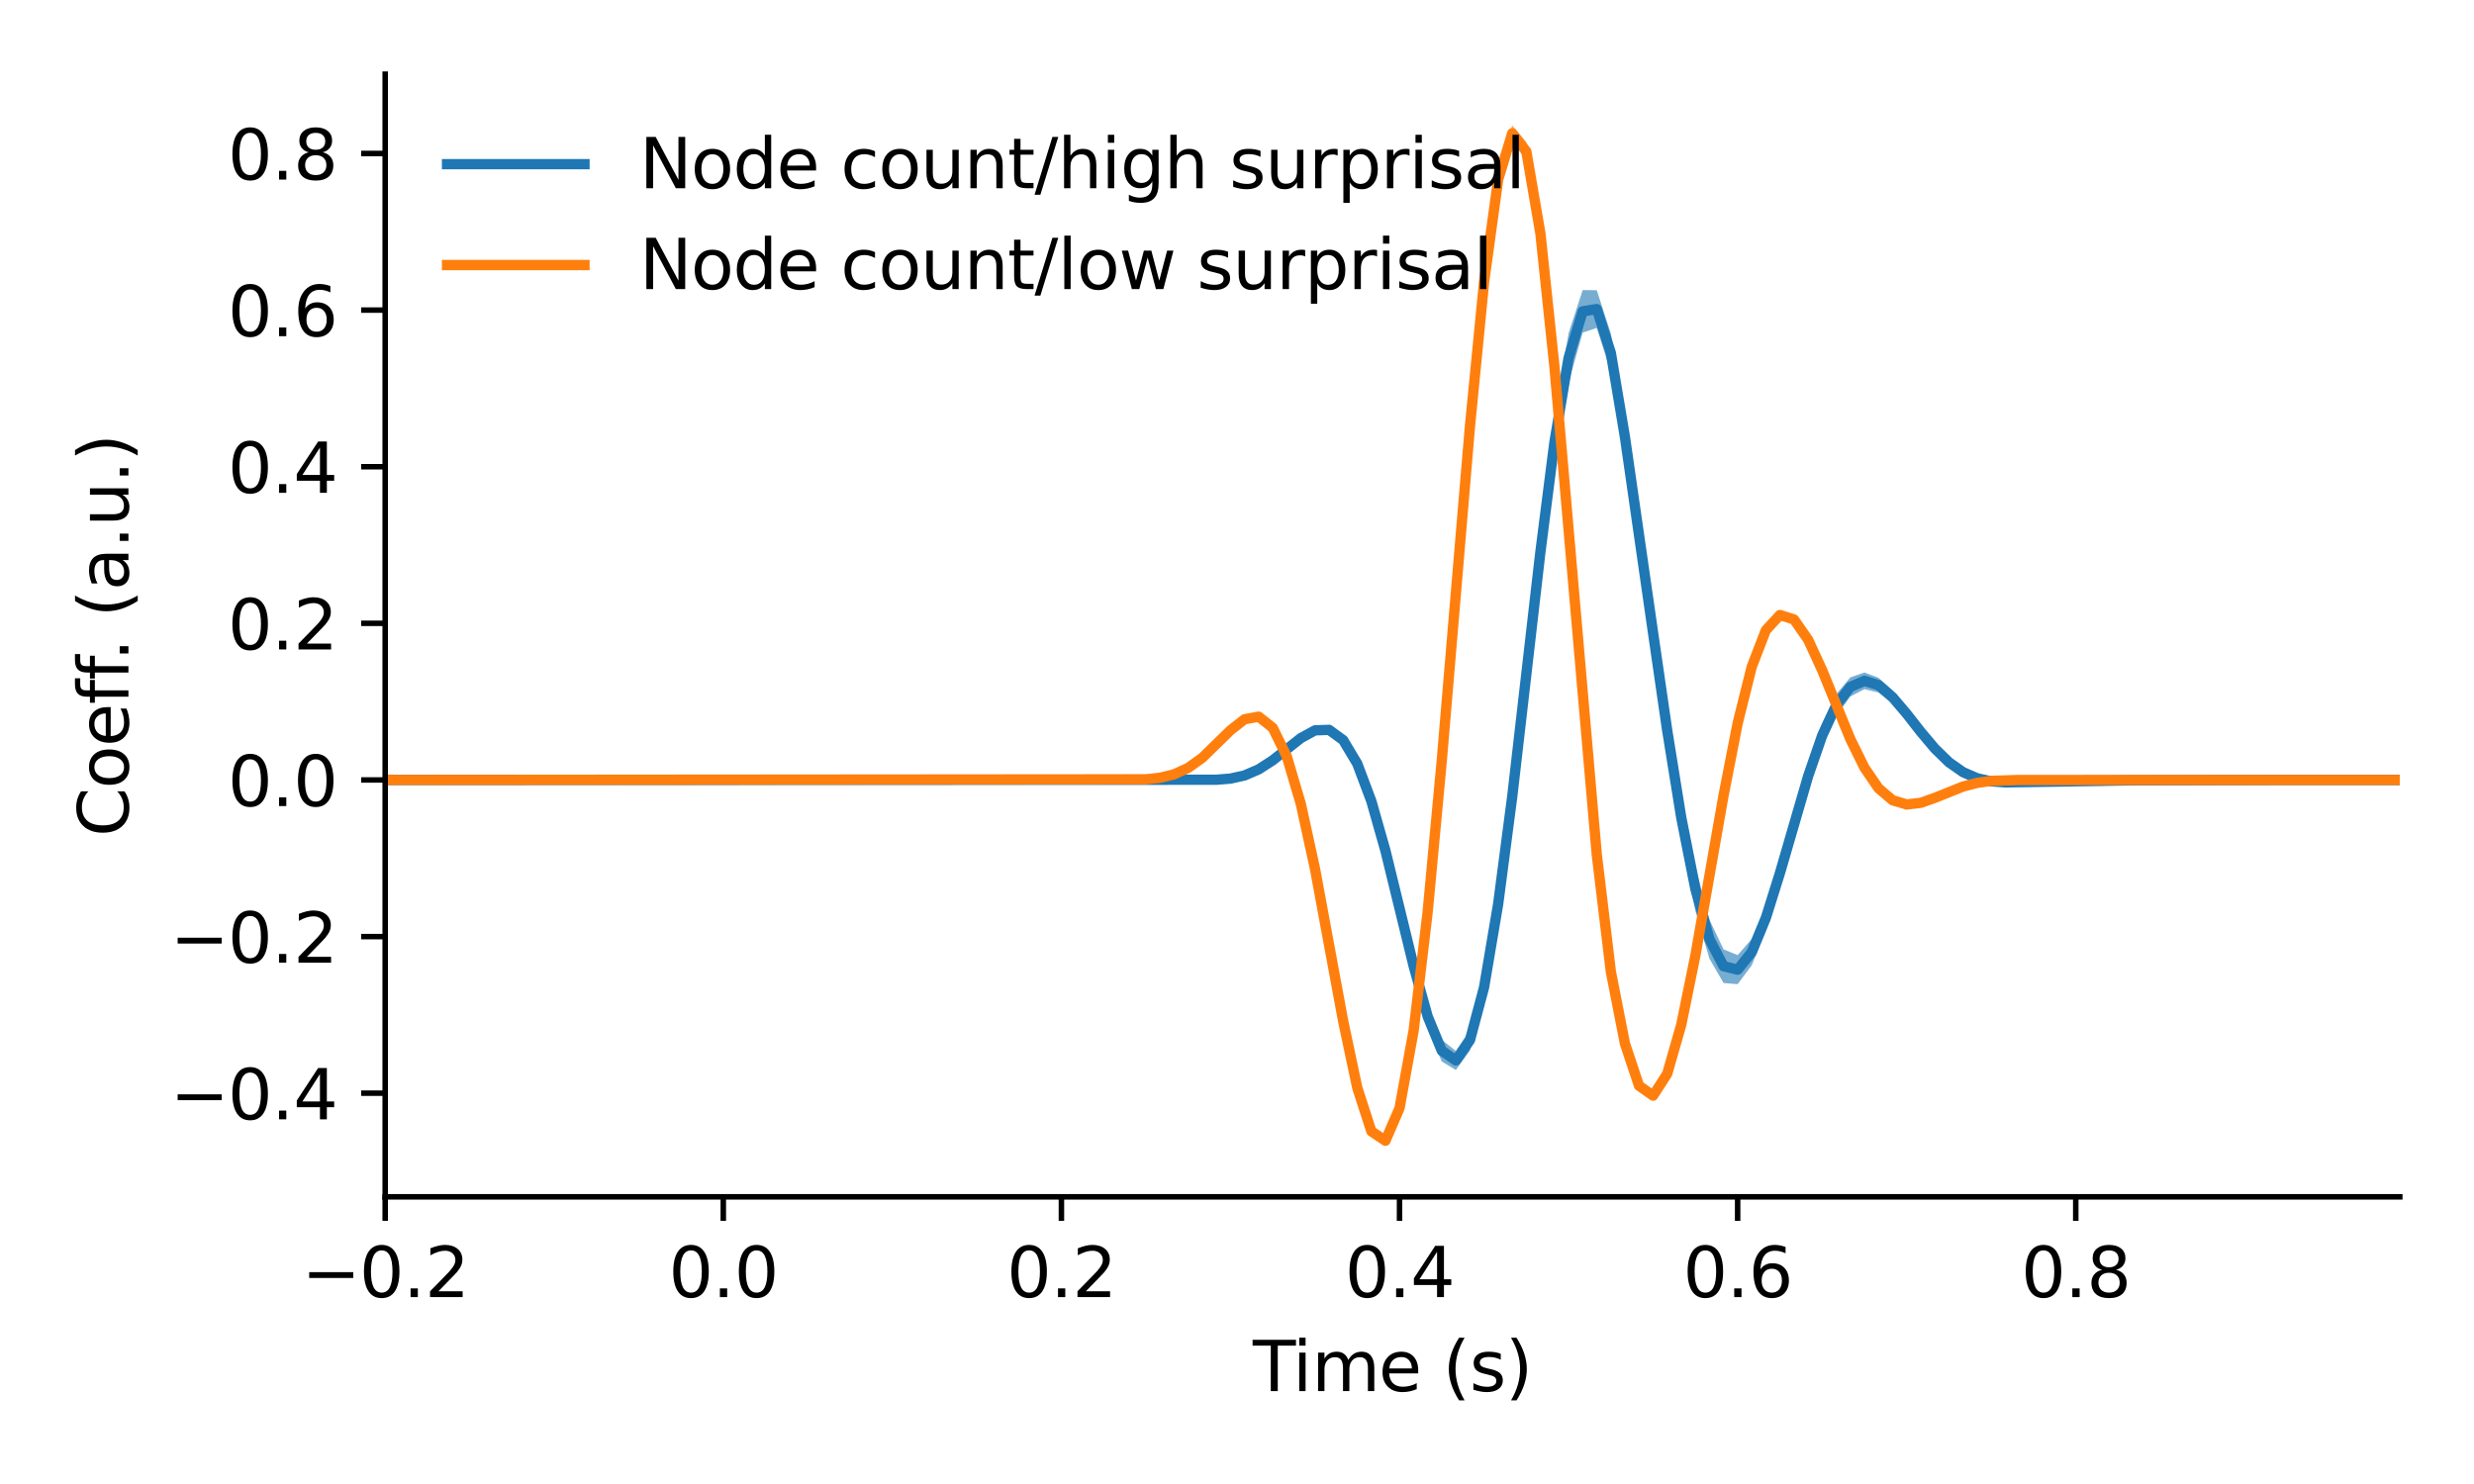 <?xml version="1.0" encoding="utf-8" standalone="no"?>
<!DOCTYPE svg PUBLIC "-//W3C//DTD SVG 1.1//EN"
  "http://www.w3.org/Graphics/SVG/1.1/DTD/svg11.dtd">
<svg xmlns:xlink="http://www.w3.org/1999/xlink" width="360pt" height="216pt" viewBox="0 0 360 216" xmlns="http://www.w3.org/2000/svg" version="1.1">
 <defs>
  <style type="text/css">*{stroke-linejoin: round; stroke-linecap: butt}</style>
 </defs>
 <g id="figure_1">
  <g id="patch_1">
   <path d="M 0 216 
L 360 216 
L 360 0 
L 0 0 
z
" style="fill: #ffffff"/>
  </g>
  <g id="axes_1">
   <g id="patch_2">
    <path d="M 56.05 174.2 
L 349.2 174.2 
L 349.2 10.8 
L 56.05 10.8 
z
" style="fill: #ffffff"/>
   </g>
   <g id="PolyCollection_1">
    <path d="M 56.05 113.319 
L 56.05 113.742 
L 58.1 113.718 
L 60.15 113.693 
L 62.2 113.67 
L 64.25 113.649 
L 66.3 113.632 
L 68.35 113.619 
L 70.4 113.609 
L 72.45 113.601 
L 74.5 113.593 
L 76.55 113.585 
L 78.6 113.577 
L 80.65 113.569 
L 82.7 113.561 
L 84.75 113.556 
L 86.8 113.553 
L 88.85 113.551 
L 90.9 113.55 
L 92.95 113.549 
L 95 113.548 
L 97.05 113.545 
L 99.1 113.543 
L 101.15 113.54 
L 103.2 113.538 
L 105.25 113.535 
L 107.3 113.534 
L 109.35 113.534 
L 111.4 113.533 
L 113.45 113.531 
L 115.5 113.53 
L 117.55 113.53 
L 119.6 113.529 
L 121.65 113.529 
L 123.7 113.529 
L 125.75 113.529 
L 127.8 113.528 
L 129.85 113.528 
L 131.9 113.527 
L 133.95 113.526 
L 136 113.526 
L 138.05 113.526 
L 140.1 113.526 
L 142.15 113.526 
L 144.2 113.526 
L 146.25 113.525 
L 148.3 113.525 
L 150.35 113.525 
L 152.4 113.525 
L 154.45 113.525 
L 156.5 113.525 
L 158.55 113.525 
L 160.6 113.525 
L 162.65 113.525 
L 164.7 113.525 
L 166.75 113.525 
L 168.8 113.525 
L 170.85 113.525 
L 172.9 113.525 
L 174.95 113.525 
L 177 113.51 
L 179.05 113.381 
L 181.1 112.987 
L 183.15 112.19 
L 185.2 110.948 
L 187.25 109.373 
L 189.3 107.765 
L 191.35 106.602 
L 193.4 106.533 
L 195.45 108.223 
L 197.5 111.981 
L 199.55 117.806 
L 201.6 125.361 
L 203.65 133.932 
L 205.7 142.478 
L 207.75 149.755 
L 209.8 154.509 
L 211.85 155.737 
L 213.9 152.899 
L 215.95 145.742 
L 218 134.316 
L 220.05 119.315 
L 222.1 102.071 
L 224.15 84.372 
L 226.2 68.241 
L 228.25 55.674 
L 230.3 48.412 
L 232.35 47.728 
L 234.4 54.187 
L 236.45 66.72 
L 238.5 80.9 
L 240.55 95.644 
L 242.6 109.861 
L 244.65 122.476 
L 246.7 132.576 
L 248.75 139.541 
L 250.8 143.076 
L 252.85 143.253 
L 254.9 140.499 
L 256.95 135.476 
L 259 128.964 
L 261.05 121.81 
L 263.1 114.85 
L 265.15 108.811 
L 267.2 104.225 
L 269.25 101.378 
L 271.3 100.305 
L 273.35 100.795 
L 275.4 102.462 
L 277.45 104.82 
L 279.5 107.39 
L 281.55 109.769 
L 283.6 111.694 
L 285.65 113.055 
L 287.7 113.868 
L 289.75 114.243 
L 291.8 114.331 
L 293.85 114.279 
L 295.9 114.186 
L 297.95 114.089 
L 300 113.999 
L 302.05 114.007 
L 304.1 113.932 
L 306.15 113.869 
L 308.2 113.817 
L 310.25 113.774 
L 312.3 113.738 
L 314.35 113.707 
L 316.4 113.681 
L 318.45 113.661 
L 320.5 113.645 
L 322.55 113.632 
L 324.6 113.619 
L 326.65 113.608 
L 328.7 113.598 
L 330.75 113.589 
L 332.8 113.582 
L 334.85 113.577 
L 336.9 113.573 
L 338.95 113.569 
L 341 113.564 
L 343.05 113.561 
L 345.1 113.557 
L 347.15 113.554 
L 349.2 113.551 
L 349.2 113.5 
L 349.2 113.5 
L 347.15 113.497 
L 345.1 113.494 
L 343.05 113.491 
L 341 113.488 
L 338.95 113.483 
L 336.9 113.479 
L 334.85 113.476 
L 332.8 113.472 
L 330.75 113.466 
L 328.7 113.46 
L 326.65 113.453 
L 324.6 113.445 
L 322.55 113.437 
L 320.5 113.43 
L 318.45 113.422 
L 316.4 113.414 
L 314.35 113.405 
L 312.3 113.396 
L 310.25 113.389 
L 308.2 113.383 
L 306.15 113.379 
L 304.1 113.376 
L 302.05 113.374 
L 300 113.472 
L 297.95 113.482 
L 295.9 113.49 
L 293.85 113.484 
L 291.8 113.424 
L 289.75 113.209 
L 287.7 112.692 
L 285.65 111.726 
L 283.6 110.212 
L 281.55 108.146 
L 279.5 105.652 
L 277.45 102.984 
L 275.4 100.507 
L 273.35 98.655 
L 271.3 97.882 
L 269.25 98.592 
L 267.2 101.05 
L 265.15 105.311 
L 263.1 111.138 
L 261.05 118.021 
L 259 125.211 
L 256.95 131.764 
L 254.9 136.672 
L 252.85 139.024 
L 250.8 138.185 
L 248.75 133.873 
L 246.7 126.194 
L 244.65 115.584 
L 242.6 102.758 
L 240.55 88.659 
L 238.5 74.248 
L 236.45 60.506 
L 234.4 48.546 
L 232.35 42.243 
L 230.3 42.222 
L 228.25 48.508 
L 226.2 60.35 
L 224.15 76.282 
L 222.1 94.38 
L 220.05 112.563 
L 218 128.867 
L 215.95 141.679 
L 213.9 149.878 
L 211.85 152.966 
L 209.8 151.355 
L 207.75 146.168 
L 205.7 138.729 
L 203.65 130.366 
L 201.6 122.28 
L 199.55 115.408 
L 197.5 110.328 
L 195.45 107.23 
L 193.4 105.931 
L 191.35 106.008 
L 189.3 107.083 
L 187.25 108.696 
L 185.2 110.378 
L 183.15 111.783 
L 181.1 112.746 
L 179.05 113.271 
L 177 113.476 
L 174.95 113.521 
L 172.9 113.525 
L 170.85 113.525 
L 168.8 113.525 
L 166.75 113.525 
L 164.7 113.525 
L 162.65 113.525 
L 160.6 113.525 
L 158.55 113.525 
L 156.5 113.525 
L 154.45 113.525 
L 152.4 113.525 
L 150.35 113.525 
L 148.3 113.525 
L 146.25 113.525 
L 144.2 113.524 
L 142.15 113.524 
L 140.1 113.524 
L 138.05 113.524 
L 136 113.524 
L 133.95 113.524 
L 131.9 113.523 
L 129.85 113.522 
L 127.8 113.521 
L 125.75 113.521 
L 123.7 113.52 
L 121.65 113.52 
L 119.6 113.52 
L 117.55 113.52 
L 115.5 113.519 
L 113.45 113.518 
L 111.4 113.517 
L 109.35 113.517 
L 107.3 113.516 
L 105.25 113.516 
L 103.2 113.513 
L 101.15 113.511 
L 99.1 113.508 
L 97.05 113.505 
L 95 113.502 
L 92.95 113.501 
L 90.9 113.499 
L 88.85 113.498 
L 86.8 113.496 
L 84.75 113.491 
L 82.7 113.485 
L 80.65 113.478 
L 78.6 113.469 
L 76.55 113.462 
L 74.5 113.455 
L 72.45 113.45 
L 70.4 113.444 
L 68.35 113.436 
L 66.3 113.425 
L 64.25 113.41 
L 62.2 113.391 
L 60.15 113.368 
L 58.1 113.344 
L 56.05 113.319 
z
" clip-path="url(#p489cb6bcc7)" style="fill: #1f77b4; fill-opacity: 0.6"/>
   </g>
   <g id="PolyCollection_2">
    <path d="M 56.05 113.315 
L 56.05 113.729 
L 58.1 113.704 
L 60.15 113.683 
L 62.2 113.663 
L 64.25 113.646 
L 66.3 113.631 
L 68.35 113.618 
L 70.4 113.608 
L 72.45 113.601 
L 74.5 113.595 
L 76.55 113.59 
L 78.6 113.584 
L 80.65 113.578 
L 82.7 113.571 
L 84.75 113.564 
L 86.8 113.558 
L 88.85 113.554 
L 90.9 113.552 
L 92.95 113.55 
L 95 113.548 
L 97.05 113.547 
L 99.1 113.545 
L 101.15 113.543 
L 103.2 113.54 
L 105.25 113.53 
L 107.3 113.529 
L 109.35 113.529 
L 111.4 113.529 
L 113.45 113.528 
L 115.5 113.528 
L 117.55 113.527 
L 119.6 113.526 
L 121.65 113.526 
L 123.7 113.526 
L 125.75 113.526 
L 127.8 113.526 
L 129.85 113.526 
L 131.9 113.525 
L 133.95 113.525 
L 136 113.525 
L 138.05 113.525 
L 140.1 113.525 
L 142.15 113.525 
L 144.2 113.525 
L 146.25 113.525 
L 148.3 113.525 
L 150.35 113.525 
L 152.4 113.525 
L 154.45 113.525 
L 156.5 113.525 
L 158.55 113.525 
L 160.6 113.525 
L 162.65 113.524 
L 164.7 113.513 
L 166.75 113.454 
L 168.8 113.261 
L 170.85 112.799 
L 172.9 111.92 
L 174.95 110.519 
L 177 108.635 
L 179.05 106.576 
L 181.1 104.938 
L 183.15 104.573 
L 185.2 106.371 
L 187.25 110.846 
L 189.3 118.105 
L 191.35 127.763 
L 193.4 138.884 
L 195.45 150.046 
L 197.5 159.514 
L 199.55 165.527 
L 201.6 166.773 
L 203.65 162.47 
L 205.7 151.869 
L 207.75 135.174 
L 209.8 113.633 
L 211.85 89.348 
L 213.9 65.015 
L 215.95 43.603 
L 218 27.959 
L 220.05 20.559 
L 222.1 23.383 
L 224.15 36.121 
L 226.2 56.304 
L 228.25 80.558 
L 230.3 105.225 
L 232.35 126.949 
L 234.4 143.204 
L 236.45 153.101 
L 238.5 158.788 
L 240.55 159.988 
L 242.6 157.055 
L 244.65 150.259 
L 246.7 140.467 
L 248.75 128.977 
L 250.8 117.22 
L 252.85 106.537 
L 254.9 98.012 
L 256.95 92.347 
L 259 89.845 
L 261.05 90.491 
L 263.1 93.604 
L 265.15 98.176 
L 267.2 103.299 
L 269.25 108.179 
L 271.3 112.218 
L 273.35 115.074 
L 275.4 116.672 
L 277.45 117.178 
L 279.5 116.936 
L 281.55 116.237 
L 283.6 115.364 
L 285.65 114.574 
L 287.7 114.006 
L 289.75 113.686 
L 291.8 113.556 
L 293.85 113.527 
L 295.9 113.525 
L 297.95 113.525 
L 300 113.525 
L 302.05 113.685 
L 304.1 113.666 
L 306.15 113.648 
L 308.2 113.63 
L 310.25 113.615 
L 312.3 113.603 
L 314.35 113.593 
L 316.4 113.587 
L 318.45 113.582 
L 320.5 113.578 
L 322.55 113.574 
L 324.6 113.569 
L 326.65 113.563 
L 328.7 113.558 
L 330.75 113.552 
L 332.8 113.548 
L 334.85 113.546 
L 336.9 113.545 
L 338.95 113.545 
L 341 113.543 
L 343.05 113.542 
L 345.1 113.54 
L 347.15 113.538 
L 349.2 113.536 
L 349.2 113.514 
L 349.2 113.514 
L 347.15 113.512 
L 345.1 113.51 
L 343.05 113.508 
L 341 113.507 
L 338.95 113.506 
L 336.9 113.505 
L 334.85 113.504 
L 332.8 113.502 
L 330.75 113.498 
L 328.7 113.493 
L 326.65 113.487 
L 324.6 113.481 
L 322.55 113.476 
L 320.5 113.471 
L 318.45 113.466 
L 316.4 113.461 
L 314.35 113.454 
L 312.3 113.444 
L 310.25 113.432 
L 308.2 113.417 
L 306.15 113.4 
L 304.1 113.382 
L 302.05 113.363 
L 300 113.525 
L 297.95 113.525 
L 295.9 113.525 
L 293.85 113.524 
L 291.8 113.539 
L 289.75 113.632 
L 287.7 113.893 
L 285.65 114.395 
L 283.6 115.139 
L 281.55 116.012 
L 279.5 116.767 
L 277.45 117.004 
L 275.4 116.292 
L 273.35 114.402 
L 271.3 111.25 
L 269.25 106.979 
L 267.2 101.992 
L 265.15 96.933 
L 263.1 92.605 
L 261.05 89.831 
L 259 89.185 
L 256.95 91.132 
L 254.9 96.114 
L 252.85 104.041 
L 250.8 114.329 
L 248.75 125.98 
L 246.7 137.691 
L 244.65 148.014 
L 242.6 155.533 
L 240.55 158.954 
L 238.5 157.276 
L 236.45 150.687 
L 234.4 139.647 
L 232.35 121.791 
L 230.3 99.007 
L 228.25 74.132 
L 226.2 50.569 
L 224.15 31.83 
L 222.1 20.692 
L 220.05 18.227 
L 218 24.342 
L 215.95 38.565 
L 213.9 59.031 
L 211.85 83.065 
L 209.8 107.716 
L 207.75 130.179 
L 205.7 148.158 
L 203.65 160.116 
L 201.6 165.302 
L 199.55 163.796 
L 197.5 157.117 
L 195.45 147.222 
L 193.4 136.001 
L 191.35 125.161 
L 189.3 116.023 
L 187.25 109.388 
L 185.2 105.495 
L 183.15 104.055 
L 181.1 104.44 
L 179.05 106.01 
L 177 108.088 
L 174.95 110.072 
L 172.9 111.606 
L 170.85 112.607 
L 168.8 113.16 
L 166.75 113.41 
L 164.7 113.498 
L 162.65 113.521 
L 160.6 113.525 
L 158.55 113.525 
L 156.5 113.525 
L 154.45 113.525 
L 152.4 113.525 
L 150.35 113.525 
L 148.3 113.525 
L 146.25 113.525 
L 144.2 113.525 
L 142.15 113.525 
L 140.1 113.525 
L 138.05 113.525 
L 136 113.525 
L 133.95 113.525 
L 131.9 113.525 
L 129.85 113.525 
L 127.8 113.525 
L 125.75 113.525 
L 123.7 113.524 
L 121.65 113.524 
L 119.6 113.524 
L 117.55 113.523 
L 115.5 113.522 
L 113.45 113.522 
L 111.4 113.521 
L 109.35 113.521 
L 107.3 113.521 
L 105.25 113.52 
L 103.2 113.509 
L 101.15 113.506 
L 99.1 113.504 
L 97.05 113.502 
L 95 113.501 
L 92.95 113.499 
L 90.9 113.498 
L 88.85 113.496 
L 86.8 113.493 
L 84.75 113.487 
L 82.7 113.48 
L 80.65 113.474 
L 78.6 113.467 
L 76.55 113.462 
L 74.5 113.457 
L 72.45 113.452 
L 70.4 113.445 
L 68.35 113.435 
L 66.3 113.42 
L 64.25 113.403 
L 62.2 113.383 
L 60.15 113.362 
L 58.1 113.339 
L 56.05 113.315 
z
" clip-path="url(#p489cb6bcc7)" style="fill: #ff7f0e; fill-opacity: 0.6"/>
   </g>
   <g id="matplotlib.axis_1">
    <g id="xtick_1">
     <g id="line2d_1">
      <defs>
       <path id="m7e8a26641c" d="M 0 0 
L 0 3.5 
" style="stroke: #000000; stroke-width: 0.8"/>
      </defs>
      <g>
       <use xlink:href="#m7e8a26641c" x="56.05" y="174.2" style="stroke: #000000; stroke-width: 0.8"/>
      </g>
     </g>
     <g id="text_1">
      <!-- −0.2 -->
      <g transform="translate(43.909 188.798)scale(0.1 -0.1)">
       <defs>
        <path id="DejaVuSans-2212" d="M 678 2272 
L 4684 2272 
L 4684 1741 
L 678 1741 
L 678 2272 
z
" transform="scale(0.016)"/>
        <path id="DejaVuSans-30" d="M 2034 4250 
Q 1547 4250 1301 3770 
Q 1056 3291 1056 2328 
Q 1056 1369 1301 889 
Q 1547 409 2034 409 
Q 2525 409 2770 889 
Q 3016 1369 3016 2328 
Q 3016 3291 2770 3770 
Q 2525 4250 2034 4250 
z
M 2034 4750 
Q 2819 4750 3233 4129 
Q 3647 3509 3647 2328 
Q 3647 1150 3233 529 
Q 2819 -91 2034 -91 
Q 1250 -91 836 529 
Q 422 1150 422 2328 
Q 422 3509 836 4129 
Q 1250 4750 2034 4750 
z
" transform="scale(0.016)"/>
        <path id="DejaVuSans-2e" d="M 684 794 
L 1344 794 
L 1344 0 
L 684 0 
L 684 794 
z
" transform="scale(0.016)"/>
        <path id="DejaVuSans-32" d="M 1228 531 
L 3431 531 
L 3431 0 
L 469 0 
L 469 531 
Q 828 903 1448 1529 
Q 2069 2156 2228 2338 
Q 2531 2678 2651 2914 
Q 2772 3150 2772 3378 
Q 2772 3750 2511 3984 
Q 2250 4219 1831 4219 
Q 1534 4219 1204 4116 
Q 875 4013 500 3803 
L 500 4441 
Q 881 4594 1212 4672 
Q 1544 4750 1819 4750 
Q 2544 4750 2975 4387 
Q 3406 4025 3406 3419 
Q 3406 3131 3298 2873 
Q 3191 2616 2906 2266 
Q 2828 2175 2409 1742 
Q 1991 1309 1228 531 
z
" transform="scale(0.016)"/>
       </defs>
       <use xlink:href="#DejaVuSans-2212"/>
       <use xlink:href="#DejaVuSans-30" x="83.789"/>
       <use xlink:href="#DejaVuSans-2e" x="147.412"/>
       <use xlink:href="#DejaVuSans-32" x="179.199"/>
      </g>
     </g>
    </g>
    <g id="xtick_2">
     <g id="line2d_2">
      <g>
       <use xlink:href="#m7e8a26641c" x="105.25" y="174.2" style="stroke: #000000; stroke-width: 0.8"/>
      </g>
     </g>
     <g id="text_2">
      <!-- 0.0 -->
      <g transform="translate(97.298 188.798)scale(0.1 -0.1)">
       <use xlink:href="#DejaVuSans-30"/>
       <use xlink:href="#DejaVuSans-2e" x="63.623"/>
       <use xlink:href="#DejaVuSans-30" x="95.41"/>
      </g>
     </g>
    </g>
    <g id="xtick_3">
     <g id="line2d_3">
      <g>
       <use xlink:href="#m7e8a26641c" x="154.45" y="174.2" style="stroke: #000000; stroke-width: 0.8"/>
      </g>
     </g>
     <g id="text_3">
      <!-- 0.2 -->
      <g transform="translate(146.498 188.798)scale(0.1 -0.1)">
       <use xlink:href="#DejaVuSans-30"/>
       <use xlink:href="#DejaVuSans-2e" x="63.623"/>
       <use xlink:href="#DejaVuSans-32" x="95.41"/>
      </g>
     </g>
    </g>
    <g id="xtick_4">
     <g id="line2d_4">
      <g>
       <use xlink:href="#m7e8a26641c" x="203.65" y="174.2" style="stroke: #000000; stroke-width: 0.8"/>
      </g>
     </g>
     <g id="text_4">
      <!-- 0.4 -->
      <g transform="translate(195.698 188.798)scale(0.1 -0.1)">
       <defs>
        <path id="DejaVuSans-34" d="M 2419 4116 
L 825 1625 
L 2419 1625 
L 2419 4116 
z
M 2253 4666 
L 3047 4666 
L 3047 1625 
L 3713 1625 
L 3713 1100 
L 3047 1100 
L 3047 0 
L 2419 0 
L 2419 1100 
L 313 1100 
L 313 1709 
L 2253 4666 
z
" transform="scale(0.016)"/>
       </defs>
       <use xlink:href="#DejaVuSans-30"/>
       <use xlink:href="#DejaVuSans-2e" x="63.623"/>
       <use xlink:href="#DejaVuSans-34" x="95.41"/>
      </g>
     </g>
    </g>
    <g id="xtick_5">
     <g id="line2d_5">
      <g>
       <use xlink:href="#m7e8a26641c" x="252.85" y="174.2" style="stroke: #000000; stroke-width: 0.8"/>
      </g>
     </g>
     <g id="text_5">
      <!-- 0.6 -->
      <g transform="translate(244.898 188.798)scale(0.1 -0.1)">
       <defs>
        <path id="DejaVuSans-36" d="M 2113 2584 
Q 1688 2584 1439 2293 
Q 1191 2003 1191 1497 
Q 1191 994 1439 701 
Q 1688 409 2113 409 
Q 2538 409 2786 701 
Q 3034 994 3034 1497 
Q 3034 2003 2786 2293 
Q 2538 2584 2113 2584 
z
M 3366 4563 
L 3366 3988 
Q 3128 4100 2886 4159 
Q 2644 4219 2406 4219 
Q 1781 4219 1451 3797 
Q 1122 3375 1075 2522 
Q 1259 2794 1537 2939 
Q 1816 3084 2150 3084 
Q 2853 3084 3261 2657 
Q 3669 2231 3669 1497 
Q 3669 778 3244 343 
Q 2819 -91 2113 -91 
Q 1303 -91 875 529 
Q 447 1150 447 2328 
Q 447 3434 972 4092 
Q 1497 4750 2381 4750 
Q 2619 4750 2861 4703 
Q 3103 4656 3366 4563 
z
" transform="scale(0.016)"/>
       </defs>
       <use xlink:href="#DejaVuSans-30"/>
       <use xlink:href="#DejaVuSans-2e" x="63.623"/>
       <use xlink:href="#DejaVuSans-36" x="95.41"/>
      </g>
     </g>
    </g>
    <g id="xtick_6">
     <g id="line2d_6">
      <g>
       <use xlink:href="#m7e8a26641c" x="302.05" y="174.2" style="stroke: #000000; stroke-width: 0.8"/>
      </g>
     </g>
     <g id="text_6">
      <!-- 0.8 -->
      <g transform="translate(294.098 188.798)scale(0.1 -0.1)">
       <defs>
        <path id="DejaVuSans-38" d="M 2034 2216 
Q 1584 2216 1326 1975 
Q 1069 1734 1069 1313 
Q 1069 891 1326 650 
Q 1584 409 2034 409 
Q 2484 409 2743 651 
Q 3003 894 3003 1313 
Q 3003 1734 2745 1975 
Q 2488 2216 2034 2216 
z
M 1403 2484 
Q 997 2584 770 2862 
Q 544 3141 544 3541 
Q 544 4100 942 4425 
Q 1341 4750 2034 4750 
Q 2731 4750 3128 4425 
Q 3525 4100 3525 3541 
Q 3525 3141 3298 2862 
Q 3072 2584 2669 2484 
Q 3125 2378 3379 2068 
Q 3634 1759 3634 1313 
Q 3634 634 3220 271 
Q 2806 -91 2034 -91 
Q 1263 -91 848 271 
Q 434 634 434 1313 
Q 434 1759 690 2068 
Q 947 2378 1403 2484 
z
M 1172 3481 
Q 1172 3119 1398 2916 
Q 1625 2713 2034 2713 
Q 2441 2713 2670 2916 
Q 2900 3119 2900 3481 
Q 2900 3844 2670 4047 
Q 2441 4250 2034 4250 
Q 1625 4250 1398 4047 
Q 1172 3844 1172 3481 
z
" transform="scale(0.016)"/>
       </defs>
       <use xlink:href="#DejaVuSans-30"/>
       <use xlink:href="#DejaVuSans-2e" x="63.623"/>
       <use xlink:href="#DejaVuSans-38" x="95.41"/>
      </g>
     </g>
    </g>
    <g id="text_7">
     <!-- Time (s) -->
     <g transform="translate(182.296 202.477)scale(0.1 -0.1)">
      <defs>
       <path id="DejaVuSans-54" d="M -19 4666 
L 3928 4666 
L 3928 4134 
L 2272 4134 
L 2272 0 
L 1638 0 
L 1638 4134 
L -19 4134 
L -19 4666 
z
" transform="scale(0.016)"/>
       <path id="DejaVuSans-69" d="M 603 3500 
L 1178 3500 
L 1178 0 
L 603 0 
L 603 3500 
z
M 603 4863 
L 1178 4863 
L 1178 4134 
L 603 4134 
L 603 4863 
z
" transform="scale(0.016)"/>
       <path id="DejaVuSans-6d" d="M 3328 2828 
Q 3544 3216 3844 3400 
Q 4144 3584 4550 3584 
Q 5097 3584 5394 3201 
Q 5691 2819 5691 2113 
L 5691 0 
L 5113 0 
L 5113 2094 
Q 5113 2597 4934 2840 
Q 4756 3084 4391 3084 
Q 3944 3084 3684 2787 
Q 3425 2491 3425 1978 
L 3425 0 
L 2847 0 
L 2847 2094 
Q 2847 2600 2669 2842 
Q 2491 3084 2119 3084 
Q 1678 3084 1418 2786 
Q 1159 2488 1159 1978 
L 1159 0 
L 581 0 
L 581 3500 
L 1159 3500 
L 1159 2956 
Q 1356 3278 1631 3431 
Q 1906 3584 2284 3584 
Q 2666 3584 2933 3390 
Q 3200 3197 3328 2828 
z
" transform="scale(0.016)"/>
       <path id="DejaVuSans-65" d="M 3597 1894 
L 3597 1613 
L 953 1613 
Q 991 1019 1311 708 
Q 1631 397 2203 397 
Q 2534 397 2845 478 
Q 3156 559 3463 722 
L 3463 178 
Q 3153 47 2828 -22 
Q 2503 -91 2169 -91 
Q 1331 -91 842 396 
Q 353 884 353 1716 
Q 353 2575 817 3079 
Q 1281 3584 2069 3584 
Q 2775 3584 3186 3129 
Q 3597 2675 3597 1894 
z
M 3022 2063 
Q 3016 2534 2758 2815 
Q 2500 3097 2075 3097 
Q 1594 3097 1305 2825 
Q 1016 2553 972 2059 
L 3022 2063 
z
" transform="scale(0.016)"/>
       <path id="DejaVuSans-20" transform="scale(0.016)"/>
       <path id="DejaVuSans-28" d="M 1984 4856 
Q 1566 4138 1362 3434 
Q 1159 2731 1159 2009 
Q 1159 1288 1364 580 
Q 1569 -128 1984 -844 
L 1484 -844 
Q 1016 -109 783 600 
Q 550 1309 550 2009 
Q 550 2706 781 3412 
Q 1013 4119 1484 4856 
L 1984 4856 
z
" transform="scale(0.016)"/>
       <path id="DejaVuSans-73" d="M 2834 3397 
L 2834 2853 
Q 2591 2978 2328 3040 
Q 2066 3103 1784 3103 
Q 1356 3103 1142 2972 
Q 928 2841 928 2578 
Q 928 2378 1081 2264 
Q 1234 2150 1697 2047 
L 1894 2003 
Q 2506 1872 2764 1633 
Q 3022 1394 3022 966 
Q 3022 478 2636 193 
Q 2250 -91 1575 -91 
Q 1294 -91 989 -36 
Q 684 19 347 128 
L 347 722 
Q 666 556 975 473 
Q 1284 391 1588 391 
Q 1994 391 2212 530 
Q 2431 669 2431 922 
Q 2431 1156 2273 1281 
Q 2116 1406 1581 1522 
L 1381 1569 
Q 847 1681 609 1914 
Q 372 2147 372 2553 
Q 372 3047 722 3315 
Q 1072 3584 1716 3584 
Q 2034 3584 2315 3537 
Q 2597 3491 2834 3397 
z
" transform="scale(0.016)"/>
       <path id="DejaVuSans-29" d="M 513 4856 
L 1013 4856 
Q 1481 4119 1714 3412 
Q 1947 2706 1947 2009 
Q 1947 1309 1714 600 
Q 1481 -109 1013 -844 
L 513 -844 
Q 928 -128 1133 580 
Q 1338 1288 1338 2009 
Q 1338 2731 1133 3434 
Q 928 4138 513 4856 
z
" transform="scale(0.016)"/>
      </defs>
      <use xlink:href="#DejaVuSans-54"/>
      <use xlink:href="#DejaVuSans-69" x="57.959"/>
      <use xlink:href="#DejaVuSans-6d" x="85.742"/>
      <use xlink:href="#DejaVuSans-65" x="183.154"/>
      <use xlink:href="#DejaVuSans-20" x="244.678"/>
      <use xlink:href="#DejaVuSans-28" x="276.465"/>
      <use xlink:href="#DejaVuSans-73" x="315.479"/>
      <use xlink:href="#DejaVuSans-29" x="367.578"/>
     </g>
    </g>
   </g>
   <g id="matplotlib.axis_2">
    <g id="ytick_1">
     <g id="line2d_7">
      <defs>
       <path id="md38de15b10" d="M 0 0 
L -3.5 0 
" style="stroke: #000000; stroke-width: 0.8"/>
      </defs>
      <g>
       <use xlink:href="#md38de15b10" x="56.05" y="159.118" style="stroke: #000000; stroke-width: 0.8"/>
      </g>
     </g>
     <g id="text_8">
      <!-- −0.4 -->
      <g transform="translate(24.767 162.918)scale(0.1 -0.1)">
       <use xlink:href="#DejaVuSans-2212"/>
       <use xlink:href="#DejaVuSans-30" x="83.789"/>
       <use xlink:href="#DejaVuSans-2e" x="147.412"/>
       <use xlink:href="#DejaVuSans-34" x="179.199"/>
      </g>
     </g>
    </g>
    <g id="ytick_2">
     <g id="line2d_8">
      <g>
       <use xlink:href="#md38de15b10" x="56.05" y="136.322" style="stroke: #000000; stroke-width: 0.8"/>
      </g>
     </g>
     <g id="text_9">
      <!-- −0.2 -->
      <g transform="translate(24.767 140.121)scale(0.1 -0.1)">
       <use xlink:href="#DejaVuSans-2212"/>
       <use xlink:href="#DejaVuSans-30" x="83.789"/>
       <use xlink:href="#DejaVuSans-2e" x="147.412"/>
       <use xlink:href="#DejaVuSans-32" x="179.199"/>
      </g>
     </g>
    </g>
    <g id="ytick_3">
     <g id="line2d_9">
      <g>
       <use xlink:href="#md38de15b10" x="56.05" y="113.525" style="stroke: #000000; stroke-width: 0.8"/>
      </g>
     </g>
     <g id="text_10">
      <!-- 0.0 -->
      <g transform="translate(33.147 117.324)scale(0.1 -0.1)">
       <use xlink:href="#DejaVuSans-30"/>
       <use xlink:href="#DejaVuSans-2e" x="63.623"/>
       <use xlink:href="#DejaVuSans-30" x="95.41"/>
      </g>
     </g>
    </g>
    <g id="ytick_4">
     <g id="line2d_10">
      <g>
       <use xlink:href="#md38de15b10" x="56.05" y="90.728" style="stroke: #000000; stroke-width: 0.8"/>
      </g>
     </g>
     <g id="text_11">
      <!-- 0.2 -->
      <g transform="translate(33.147 94.528)scale(0.1 -0.1)">
       <use xlink:href="#DejaVuSans-30"/>
       <use xlink:href="#DejaVuSans-2e" x="63.623"/>
       <use xlink:href="#DejaVuSans-32" x="95.41"/>
      </g>
     </g>
    </g>
    <g id="ytick_5">
     <g id="line2d_11">
      <g>
       <use xlink:href="#md38de15b10" x="56.05" y="67.932" style="stroke: #000000; stroke-width: 0.8"/>
      </g>
     </g>
     <g id="text_12">
      <!-- 0.4 -->
      <g transform="translate(33.147 71.731)scale(0.1 -0.1)">
       <use xlink:href="#DejaVuSans-30"/>
       <use xlink:href="#DejaVuSans-2e" x="63.623"/>
       <use xlink:href="#DejaVuSans-34" x="95.41"/>
      </g>
     </g>
    </g>
    <g id="ytick_6">
     <g id="line2d_12">
      <g>
       <use xlink:href="#md38de15b10" x="56.05" y="45.135" style="stroke: #000000; stroke-width: 0.8"/>
      </g>
     </g>
     <g id="text_13">
      <!-- 0.6 -->
      <g transform="translate(33.147 48.934)scale(0.1 -0.1)">
       <use xlink:href="#DejaVuSans-30"/>
       <use xlink:href="#DejaVuSans-2e" x="63.623"/>
       <use xlink:href="#DejaVuSans-36" x="95.41"/>
      </g>
     </g>
    </g>
    <g id="ytick_7">
     <g id="line2d_13">
      <g>
       <use xlink:href="#md38de15b10" x="56.05" y="22.338" style="stroke: #000000; stroke-width: 0.8"/>
      </g>
     </g>
     <g id="text_14">
      <!-- 0.8 -->
      <g transform="translate(33.147 26.138)scale(0.1 -0.1)">
       <use xlink:href="#DejaVuSans-30"/>
       <use xlink:href="#DejaVuSans-2e" x="63.623"/>
       <use xlink:href="#DejaVuSans-38" x="95.41"/>
      </g>
     </g>
    </g>
    <g id="text_15">
     <!-- Coeff. (a.u.) -->
     <g transform="translate(18.688 121.776)rotate(-90)scale(0.1 -0.1)">
      <defs>
       <path id="DejaVuSans-43" d="M 4122 4306 
L 4122 3641 
Q 3803 3938 3442 4084 
Q 3081 4231 2675 4231 
Q 1875 4231 1450 3742 
Q 1025 3253 1025 2328 
Q 1025 1406 1450 917 
Q 1875 428 2675 428 
Q 3081 428 3442 575 
Q 3803 722 4122 1019 
L 4122 359 
Q 3791 134 3420 21 
Q 3050 -91 2638 -91 
Q 1578 -91 968 557 
Q 359 1206 359 2328 
Q 359 3453 968 4101 
Q 1578 4750 2638 4750 
Q 3056 4750 3426 4639 
Q 3797 4528 4122 4306 
z
" transform="scale(0.016)"/>
       <path id="DejaVuSans-6f" d="M 1959 3097 
Q 1497 3097 1228 2736 
Q 959 2375 959 1747 
Q 959 1119 1226 758 
Q 1494 397 1959 397 
Q 2419 397 2687 759 
Q 2956 1122 2956 1747 
Q 2956 2369 2687 2733 
Q 2419 3097 1959 3097 
z
M 1959 3584 
Q 2709 3584 3137 3096 
Q 3566 2609 3566 1747 
Q 3566 888 3137 398 
Q 2709 -91 1959 -91 
Q 1206 -91 779 398 
Q 353 888 353 1747 
Q 353 2609 779 3096 
Q 1206 3584 1959 3584 
z
" transform="scale(0.016)"/>
       <path id="DejaVuSans-66" d="M 2375 4863 
L 2375 4384 
L 1825 4384 
Q 1516 4384 1395 4259 
Q 1275 4134 1275 3809 
L 1275 3500 
L 2222 3500 
L 2222 3053 
L 1275 3053 
L 1275 0 
L 697 0 
L 697 3053 
L 147 3053 
L 147 3500 
L 697 3500 
L 697 3744 
Q 697 4328 969 4595 
Q 1241 4863 1831 4863 
L 2375 4863 
z
" transform="scale(0.016)"/>
       <path id="DejaVuSans-61" d="M 2194 1759 
Q 1497 1759 1228 1600 
Q 959 1441 959 1056 
Q 959 750 1161 570 
Q 1363 391 1709 391 
Q 2188 391 2477 730 
Q 2766 1069 2766 1631 
L 2766 1759 
L 2194 1759 
z
M 3341 1997 
L 3341 0 
L 2766 0 
L 2766 531 
Q 2569 213 2275 61 
Q 1981 -91 1556 -91 
Q 1019 -91 701 211 
Q 384 513 384 1019 
Q 384 1609 779 1909 
Q 1175 2209 1959 2209 
L 2766 2209 
L 2766 2266 
Q 2766 2663 2505 2880 
Q 2244 3097 1772 3097 
Q 1472 3097 1187 3025 
Q 903 2953 641 2809 
L 641 3341 
Q 956 3463 1253 3523 
Q 1550 3584 1831 3584 
Q 2591 3584 2966 3190 
Q 3341 2797 3341 1997 
z
" transform="scale(0.016)"/>
       <path id="DejaVuSans-75" d="M 544 1381 
L 544 3500 
L 1119 3500 
L 1119 1403 
Q 1119 906 1312 657 
Q 1506 409 1894 409 
Q 2359 409 2629 706 
Q 2900 1003 2900 1516 
L 2900 3500 
L 3475 3500 
L 3475 0 
L 2900 0 
L 2900 538 
Q 2691 219 2414 64 
Q 2138 -91 1772 -91 
Q 1169 -91 856 284 
Q 544 659 544 1381 
z
M 1991 3584 
L 1991 3584 
z
" transform="scale(0.016)"/>
      </defs>
      <use xlink:href="#DejaVuSans-43"/>
      <use xlink:href="#DejaVuSans-6f" x="69.824"/>
      <use xlink:href="#DejaVuSans-65" x="131.006"/>
      <use xlink:href="#DejaVuSans-66" x="192.529"/>
      <use xlink:href="#DejaVuSans-66" x="227.734"/>
      <use xlink:href="#DejaVuSans-2e" x="255.689"/>
      <use xlink:href="#DejaVuSans-20" x="287.477"/>
      <use xlink:href="#DejaVuSans-28" x="319.264"/>
      <use xlink:href="#DejaVuSans-61" x="358.277"/>
      <use xlink:href="#DejaVuSans-2e" x="419.557"/>
      <use xlink:href="#DejaVuSans-75" x="451.344"/>
      <use xlink:href="#DejaVuSans-2e" x="514.723"/>
      <use xlink:href="#DejaVuSans-29" x="546.51"/>
     </g>
    </g>
   </g>
   <g id="line2d_14">
    <path d="M 56.05 113.53 
L 177 113.493 
L 179.05 113.326 
L 181.1 112.867 
L 183.15 111.987 
L 185.2 110.663 
L 189.3 107.424 
L 191.35 106.305 
L 193.4 106.232 
L 195.45 107.727 
L 197.5 111.154 
L 199.55 116.607 
L 201.6 123.82 
L 205.7 140.604 
L 207.75 147.961 
L 209.8 152.932 
L 211.85 154.352 
L 213.9 151.389 
L 215.95 143.71 
L 218 131.591 
L 220.05 115.939 
L 224.15 80.327 
L 226.2 64.295 
L 228.25 52.091 
L 230.3 45.317 
L 232.35 44.986 
L 234.4 51.367 
L 236.45 63.613 
L 240.55 92.152 
L 242.6 106.309 
L 244.65 119.03 
L 246.7 129.385 
L 248.75 136.707 
L 250.8 140.63 
L 252.85 141.138 
L 254.9 138.585 
L 256.95 133.62 
L 259 127.088 
L 263.1 112.994 
L 265.15 107.061 
L 267.2 102.638 
L 269.25 99.985 
L 271.3 99.094 
L 273.35 99.725 
L 275.4 101.485 
L 277.45 103.902 
L 279.5 106.521 
L 281.55 108.957 
L 283.6 110.953 
L 285.65 112.39 
L 287.7 113.28 
L 289.75 113.726 
L 291.8 113.877 
L 297.95 113.786 
L 310.25 113.582 
L 332.8 113.527 
L 349.2 113.526 
L 349.2 113.526 
" clip-path="url(#p489cb6bcc7)" style="fill: none; stroke: #1f77b4; stroke-width: 1.5; stroke-linecap: square"/>
   </g>
   <g id="line2d_15">
    <path d="M 56.05 113.522 
L 166.75 113.432 
L 168.8 113.21 
L 170.85 112.703 
L 172.9 111.763 
L 174.95 110.296 
L 179.05 106.293 
L 181.1 104.689 
L 183.15 104.314 
L 185.2 105.933 
L 187.25 110.117 
L 189.3 117.064 
L 191.35 126.462 
L 195.45 148.634 
L 197.5 158.316 
L 199.55 164.662 
L 201.6 166.037 
L 203.65 161.293 
L 205.7 150.014 
L 207.75 132.676 
L 209.8 110.675 
L 213.9 62.023 
L 215.95 41.084 
L 218 26.151 
L 220.05 19.393 
L 222.1 22.038 
L 224.15 33.976 
L 226.2 53.436 
L 232.35 124.37 
L 234.4 141.425 
L 236.45 151.894 
L 238.5 158.032 
L 240.55 159.471 
L 242.6 156.294 
L 244.65 149.137 
L 246.7 139.079 
L 250.8 115.774 
L 252.85 105.289 
L 254.9 97.063 
L 256.95 91.739 
L 259 89.515 
L 261.05 90.161 
L 263.1 93.104 
L 265.15 97.554 
L 269.25 107.579 
L 271.3 111.734 
L 273.35 114.738 
L 275.4 116.482 
L 277.45 117.091 
L 279.5 116.852 
L 281.55 116.125 
L 285.65 114.484 
L 287.7 113.95 
L 289.75 113.659 
L 293.85 113.526 
L 349.2 113.525 
L 349.2 113.525 
" clip-path="url(#p489cb6bcc7)" style="fill: none; stroke: #ff7f0e; stroke-width: 1.5; stroke-linecap: square"/>
   </g>
   <g id="patch_3">
    <path d="M 56.05 174.2 
L 56.05 10.8 
" style="fill: none; stroke: #000000; stroke-width: 0.8; stroke-linejoin: miter; stroke-linecap: square"/>
   </g>
   <g id="patch_4">
    <path d="M 56.05 174.2 
L 349.2 174.2 
" style="fill: none; stroke: #000000; stroke-width: 0.8; stroke-linejoin: miter; stroke-linecap: square"/>
   </g>
   <g id="legend_1">
    <g id="line2d_16">
     <path d="M 65.05 23.898 
L 75.05 23.898 
L 85.05 23.898 
" style="fill: none; stroke: #1f77b4; stroke-width: 1.5; stroke-linecap: square"/>
    </g>
    <g id="text_16">
     <!-- Node count/high surprisal -->
     <g transform="translate(93.05 27.398)scale(0.1 -0.1)">
      <defs>
       <path id="DejaVuSans-4e" d="M 628 4666 
L 1478 4666 
L 3547 763 
L 3547 4666 
L 4159 4666 
L 4159 0 
L 3309 0 
L 1241 3903 
L 1241 0 
L 628 0 
L 628 4666 
z
" transform="scale(0.016)"/>
       <path id="DejaVuSans-64" d="M 2906 2969 
L 2906 4863 
L 3481 4863 
L 3481 0 
L 2906 0 
L 2906 525 
Q 2725 213 2448 61 
Q 2172 -91 1784 -91 
Q 1150 -91 751 415 
Q 353 922 353 1747 
Q 353 2572 751 3078 
Q 1150 3584 1784 3584 
Q 2172 3584 2448 3432 
Q 2725 3281 2906 2969 
z
M 947 1747 
Q 947 1113 1208 752 
Q 1469 391 1925 391 
Q 2381 391 2643 752 
Q 2906 1113 2906 1747 
Q 2906 2381 2643 2742 
Q 2381 3103 1925 3103 
Q 1469 3103 1208 2742 
Q 947 2381 947 1747 
z
" transform="scale(0.016)"/>
       <path id="DejaVuSans-63" d="M 3122 3366 
L 3122 2828 
Q 2878 2963 2633 3030 
Q 2388 3097 2138 3097 
Q 1578 3097 1268 2742 
Q 959 2388 959 1747 
Q 959 1106 1268 751 
Q 1578 397 2138 397 
Q 2388 397 2633 464 
Q 2878 531 3122 666 
L 3122 134 
Q 2881 22 2623 -34 
Q 2366 -91 2075 -91 
Q 1284 -91 818 406 
Q 353 903 353 1747 
Q 353 2603 823 3093 
Q 1294 3584 2113 3584 
Q 2378 3584 2631 3529 
Q 2884 3475 3122 3366 
z
" transform="scale(0.016)"/>
       <path id="DejaVuSans-6e" d="M 3513 2113 
L 3513 0 
L 2938 0 
L 2938 2094 
Q 2938 2591 2744 2837 
Q 2550 3084 2163 3084 
Q 1697 3084 1428 2787 
Q 1159 2491 1159 1978 
L 1159 0 
L 581 0 
L 581 3500 
L 1159 3500 
L 1159 2956 
Q 1366 3272 1645 3428 
Q 1925 3584 2291 3584 
Q 2894 3584 3203 3211 
Q 3513 2838 3513 2113 
z
" transform="scale(0.016)"/>
       <path id="DejaVuSans-74" d="M 1172 4494 
L 1172 3500 
L 2356 3500 
L 2356 3053 
L 1172 3053 
L 1172 1153 
Q 1172 725 1289 603 
Q 1406 481 1766 481 
L 2356 481 
L 2356 0 
L 1766 0 
Q 1100 0 847 248 
Q 594 497 594 1153 
L 594 3053 
L 172 3053 
L 172 3500 
L 594 3500 
L 594 4494 
L 1172 4494 
z
" transform="scale(0.016)"/>
       <path id="DejaVuSans-2f" d="M 1625 4666 
L 2156 4666 
L 531 -594 
L 0 -594 
L 1625 4666 
z
" transform="scale(0.016)"/>
       <path id="DejaVuSans-68" d="M 3513 2113 
L 3513 0 
L 2938 0 
L 2938 2094 
Q 2938 2591 2744 2837 
Q 2550 3084 2163 3084 
Q 1697 3084 1428 2787 
Q 1159 2491 1159 1978 
L 1159 0 
L 581 0 
L 581 4863 
L 1159 4863 
L 1159 2956 
Q 1366 3272 1645 3428 
Q 1925 3584 2291 3584 
Q 2894 3584 3203 3211 
Q 3513 2838 3513 2113 
z
" transform="scale(0.016)"/>
       <path id="DejaVuSans-67" d="M 2906 1791 
Q 2906 2416 2648 2759 
Q 2391 3103 1925 3103 
Q 1463 3103 1205 2759 
Q 947 2416 947 1791 
Q 947 1169 1205 825 
Q 1463 481 1925 481 
Q 2391 481 2648 825 
Q 2906 1169 2906 1791 
z
M 3481 434 
Q 3481 -459 3084 -895 
Q 2688 -1331 1869 -1331 
Q 1566 -1331 1297 -1286 
Q 1028 -1241 775 -1147 
L 775 -588 
Q 1028 -725 1275 -790 
Q 1522 -856 1778 -856 
Q 2344 -856 2625 -561 
Q 2906 -266 2906 331 
L 2906 616 
Q 2728 306 2450 153 
Q 2172 0 1784 0 
Q 1141 0 747 490 
Q 353 981 353 1791 
Q 353 2603 747 3093 
Q 1141 3584 1784 3584 
Q 2172 3584 2450 3431 
Q 2728 3278 2906 2969 
L 2906 3500 
L 3481 3500 
L 3481 434 
z
" transform="scale(0.016)"/>
       <path id="DejaVuSans-72" d="M 2631 2963 
Q 2534 3019 2420 3045 
Q 2306 3072 2169 3072 
Q 1681 3072 1420 2755 
Q 1159 2438 1159 1844 
L 1159 0 
L 581 0 
L 581 3500 
L 1159 3500 
L 1159 2956 
Q 1341 3275 1631 3429 
Q 1922 3584 2338 3584 
Q 2397 3584 2469 3576 
Q 2541 3569 2628 3553 
L 2631 2963 
z
" transform="scale(0.016)"/>
       <path id="DejaVuSans-70" d="M 1159 525 
L 1159 -1331 
L 581 -1331 
L 581 3500 
L 1159 3500 
L 1159 2969 
Q 1341 3281 1617 3432 
Q 1894 3584 2278 3584 
Q 2916 3584 3314 3078 
Q 3713 2572 3713 1747 
Q 3713 922 3314 415 
Q 2916 -91 2278 -91 
Q 1894 -91 1617 61 
Q 1341 213 1159 525 
z
M 3116 1747 
Q 3116 2381 2855 2742 
Q 2594 3103 2138 3103 
Q 1681 3103 1420 2742 
Q 1159 2381 1159 1747 
Q 1159 1113 1420 752 
Q 1681 391 2138 391 
Q 2594 391 2855 752 
Q 3116 1113 3116 1747 
z
" transform="scale(0.016)"/>
       <path id="DejaVuSans-6c" d="M 603 4863 
L 1178 4863 
L 1178 0 
L 603 0 
L 603 4863 
z
" transform="scale(0.016)"/>
      </defs>
      <use xlink:href="#DejaVuSans-4e"/>
      <use xlink:href="#DejaVuSans-6f" x="74.805"/>
      <use xlink:href="#DejaVuSans-64" x="135.986"/>
      <use xlink:href="#DejaVuSans-65" x="199.463"/>
      <use xlink:href="#DejaVuSans-20" x="260.986"/>
      <use xlink:href="#DejaVuSans-63" x="292.773"/>
      <use xlink:href="#DejaVuSans-6f" x="347.754"/>
      <use xlink:href="#DejaVuSans-75" x="408.936"/>
      <use xlink:href="#DejaVuSans-6e" x="472.314"/>
      <use xlink:href="#DejaVuSans-74" x="535.693"/>
      <use xlink:href="#DejaVuSans-2f" x="574.902"/>
      <use xlink:href="#DejaVuSans-68" x="608.594"/>
      <use xlink:href="#DejaVuSans-69" x="671.973"/>
      <use xlink:href="#DejaVuSans-67" x="699.756"/>
      <use xlink:href="#DejaVuSans-68" x="763.232"/>
      <use xlink:href="#DejaVuSans-20" x="826.611"/>
      <use xlink:href="#DejaVuSans-73" x="858.398"/>
      <use xlink:href="#DejaVuSans-75" x="910.498"/>
      <use xlink:href="#DejaVuSans-72" x="973.877"/>
      <use xlink:href="#DejaVuSans-70" x="1014.99"/>
      <use xlink:href="#DejaVuSans-72" x="1078.467"/>
      <use xlink:href="#DejaVuSans-69" x="1119.58"/>
      <use xlink:href="#DejaVuSans-73" x="1147.363"/>
      <use xlink:href="#DejaVuSans-61" x="1199.463"/>
      <use xlink:href="#DejaVuSans-6c" x="1260.742"/>
     </g>
    </g>
    <g id="line2d_17">
     <path d="M 65.05 38.577 
L 75.05 38.577 
L 85.05 38.577 
" style="fill: none; stroke: #ff7f0e; stroke-width: 1.5; stroke-linecap: square"/>
    </g>
    <g id="text_17">
     <!-- Node count/low surprisal -->
     <g transform="translate(93.05 42.077)scale(0.1 -0.1)">
      <defs>
       <path id="DejaVuSans-77" d="M 269 3500 
L 844 3500 
L 1563 769 
L 2278 3500 
L 2956 3500 
L 3675 769 
L 4391 3500 
L 4966 3500 
L 4050 0 
L 3372 0 
L 2619 2869 
L 1863 0 
L 1184 0 
L 269 3500 
z
" transform="scale(0.016)"/>
      </defs>
      <use xlink:href="#DejaVuSans-4e"/>
      <use xlink:href="#DejaVuSans-6f" x="74.805"/>
      <use xlink:href="#DejaVuSans-64" x="135.986"/>
      <use xlink:href="#DejaVuSans-65" x="199.463"/>
      <use xlink:href="#DejaVuSans-20" x="260.986"/>
      <use xlink:href="#DejaVuSans-63" x="292.773"/>
      <use xlink:href="#DejaVuSans-6f" x="347.754"/>
      <use xlink:href="#DejaVuSans-75" x="408.936"/>
      <use xlink:href="#DejaVuSans-6e" x="472.314"/>
      <use xlink:href="#DejaVuSans-74" x="535.693"/>
      <use xlink:href="#DejaVuSans-2f" x="574.902"/>
      <use xlink:href="#DejaVuSans-6c" x="608.594"/>
      <use xlink:href="#DejaVuSans-6f" x="636.377"/>
      <use xlink:href="#DejaVuSans-77" x="697.559"/>
      <use xlink:href="#DejaVuSans-20" x="779.346"/>
      <use xlink:href="#DejaVuSans-73" x="811.133"/>
      <use xlink:href="#DejaVuSans-75" x="863.232"/>
      <use xlink:href="#DejaVuSans-72" x="926.611"/>
      <use xlink:href="#DejaVuSans-70" x="967.725"/>
      <use xlink:href="#DejaVuSans-72" x="1031.201"/>
      <use xlink:href="#DejaVuSans-69" x="1072.314"/>
      <use xlink:href="#DejaVuSans-73" x="1100.098"/>
      <use xlink:href="#DejaVuSans-61" x="1152.197"/>
      <use xlink:href="#DejaVuSans-6c" x="1213.477"/>
     </g>
    </g>
   </g>
  </g>
 </g>
 <defs>
  <clipPath id="p489cb6bcc7">
   <rect x="56.05" y="10.8" width="293.15" height="163.4"/>
  </clipPath>
 </defs>
</svg>
